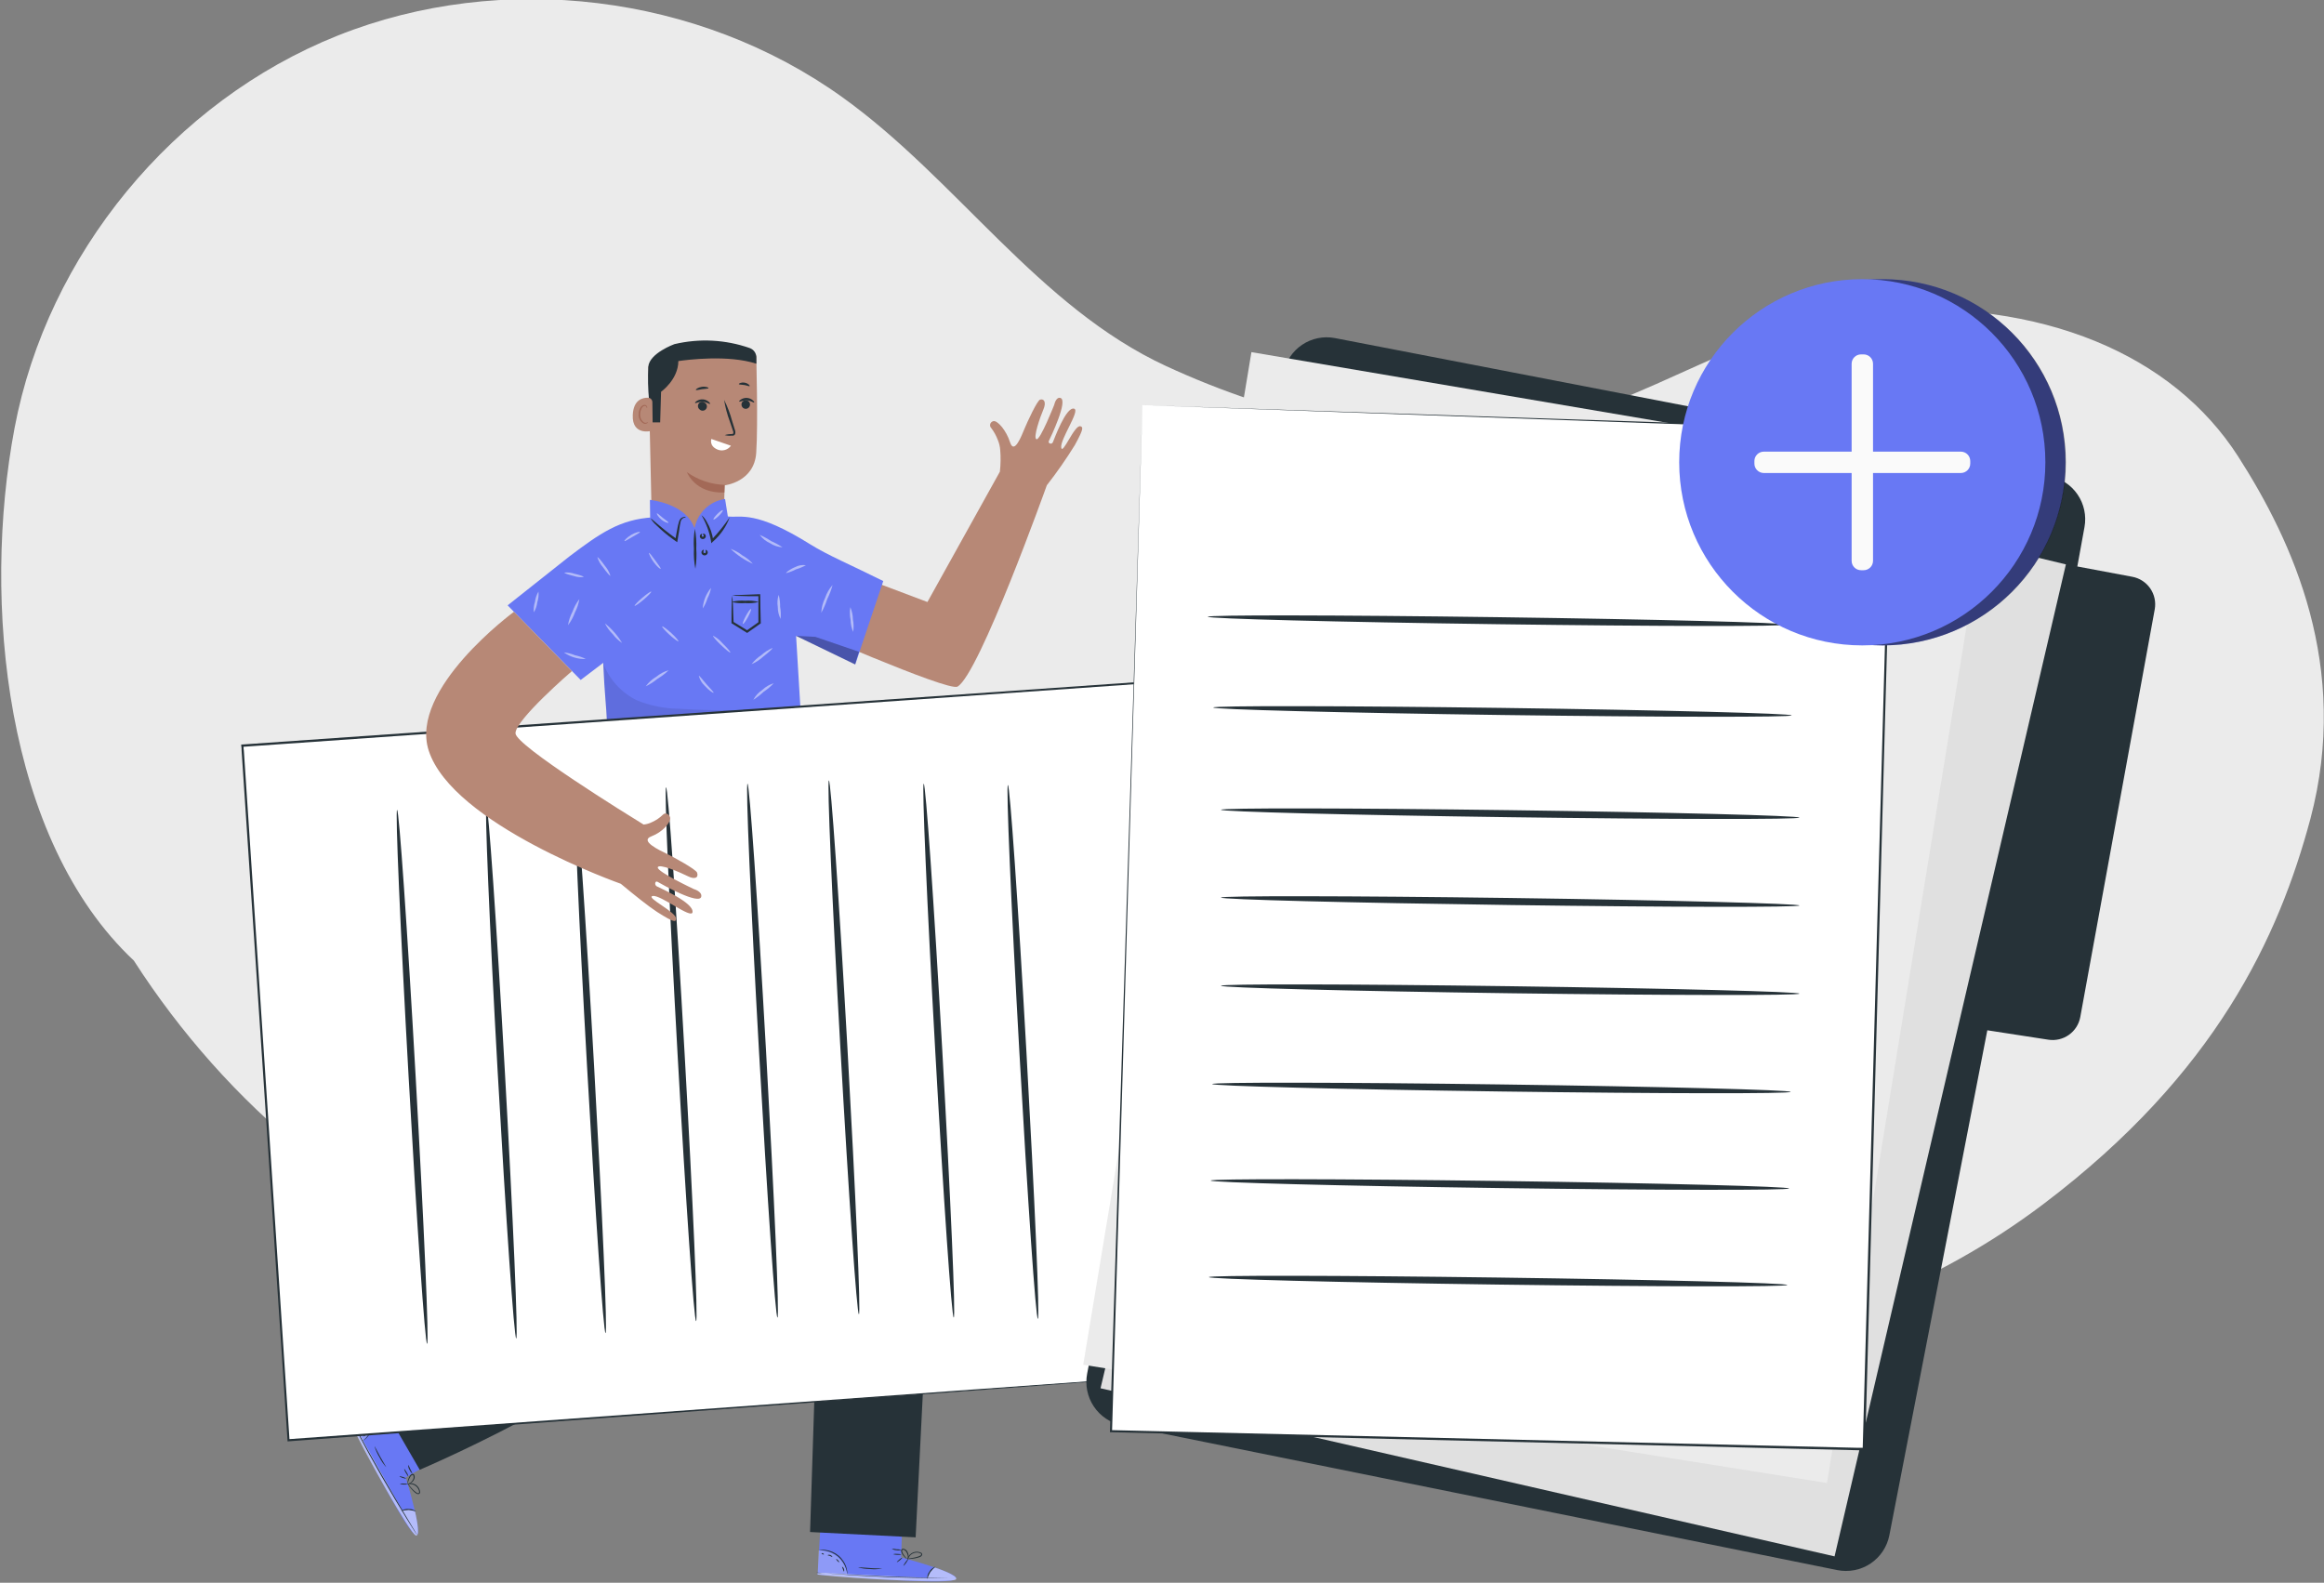 <svg width="508" height="346" viewBox="0 0 508 346" fill="none" xmlns="http://www.w3.org/2000/svg">
  <rect x="0" y="0" width="508" height="346" fill="#808080" stroke="none"/>
  <g clip-path="url(#clip0_46_3)">
  <path d="M29.269 209.999C1.07 183.574 -3.981 131.533 3.182 93.572C10.345 55.611 37.903 22.116 73.798 7.79C109.693 -6.537 152.731 -1.301 184.137 21.259C209.149 39.194 226.948 67.108 254.92 80.034C278.797 91.067 307.638 98.206 333.538 93.592C359.438 88.977 383.354 69.79 409.6 67.956C446.748 65.303 475.026 77.648 489.234 99.784C501.153 118.37 513.831 145.81 505.02 179.029C498.114 204.803 484.379 234.649 446.807 263.105C399.023 299.34 338.047 302.772 273.894 302.545C231.467 302.407 156.944 294.716 116.343 279.985C79.471 266.615 49.693 241.738 29.279 210.028" fill="#EBEBEB"/>
  <path d="M149.81 122.324C150.866 122.389 151.923 122.242 152.92 121.89C153.918 121.539 154.834 120.992 155.615 120.28C156.397 119.568 157.027 118.707 157.469 117.747C157.911 116.787 158.155 115.748 158.187 114.692C158.296 110.413 158.394 106.094 158.394 106.094C158.394 106.094 164.867 105.404 165.301 98.995C165.735 92.586 165.301 77.776 165.301 77.776C161.725 76.028 157.747 75.264 153.777 75.564C149.807 75.864 145.989 77.216 142.716 79.482L141.73 80.172L142.489 114.682C142.545 116.636 143.325 118.499 144.678 119.911C146.031 121.323 147.86 122.183 149.81 122.324V122.324Z" fill="#B78876"/>
  <path d="M162.351 89.095C162.219 88.965 162.13 88.798 162.093 88.616C162.057 88.434 162.075 88.245 162.146 88.074C162.216 87.903 162.337 87.756 162.491 87.653C162.645 87.55 162.826 87.495 163.012 87.495C163.198 87.495 163.379 87.55 163.533 87.653C163.688 87.756 163.808 87.903 163.879 88.074C163.949 88.245 163.968 88.434 163.931 88.616C163.894 88.798 163.805 88.965 163.673 89.095C163.497 89.27 163.26 89.368 163.012 89.368C162.764 89.368 162.527 89.27 162.351 89.095V89.095Z" fill="#263238"/>
  <path d="M164.847 87.981C164.739 88.09 164.127 87.567 163.249 87.528C162.371 87.488 161.7 87.902 161.601 87.784C161.503 87.666 161.67 87.538 161.956 87.331C162.349 87.078 162.812 86.957 163.278 86.985C163.744 87.014 164.188 87.194 164.541 87.498C164.808 87.725 164.897 87.932 164.847 87.981Z" fill="#263238"/>
  <path d="M153.954 87.981C154.083 88.036 154.197 88.119 154.289 88.224C154.381 88.329 154.449 88.453 154.487 88.587C154.525 88.721 154.533 88.862 154.509 88.999C154.486 89.137 154.432 89.267 154.352 89.382C154.271 89.496 154.167 89.59 154.045 89.659C153.923 89.727 153.788 89.767 153.649 89.777C153.509 89.786 153.37 89.764 153.24 89.713C153.11 89.662 152.994 89.582 152.899 89.48C152.719 89.331 152.602 89.12 152.57 88.889C152.538 88.658 152.594 88.423 152.726 88.231C152.858 88.038 153.057 87.902 153.284 87.849C153.511 87.795 153.75 87.829 153.954 87.942V87.981Z" fill="#263238"/>
  <path d="M155.198 88.297C155.089 88.405 154.487 87.883 153.599 87.843C152.711 87.804 152.05 88.218 151.961 88.1C151.873 87.981 152.021 87.853 152.317 87.646C152.708 87.393 153.171 87.272 153.637 87.302C154.103 87.332 154.546 87.512 154.902 87.814C155.168 88.04 155.267 88.248 155.198 88.297Z" fill="#263238"/>
  <path d="M158.424 95.12C158.888 94.963 159.375 94.886 159.865 94.893C160.101 94.893 160.279 94.834 160.309 94.706C160.327 94.474 160.279 94.241 160.17 94.035C159.973 93.444 159.776 92.842 159.559 92.211C158.975 90.656 158.545 89.048 158.276 87.409C159.023 88.893 159.615 90.449 160.042 92.053L160.614 93.897C160.752 94.208 160.779 94.555 160.693 94.883C160.655 94.97 160.598 95.046 160.526 95.108C160.455 95.169 160.37 95.214 160.279 95.238C160.145 95.257 160.009 95.257 159.874 95.238C159.388 95.286 158.896 95.246 158.424 95.12V95.12Z" fill="#263238"/>
  <path d="M155.494 95.958L159.776 97.437C159.45 97.891 158.979 98.22 158.441 98.371C157.903 98.521 157.33 98.484 156.816 98.265C154.951 97.467 155.494 95.958 155.494 95.958Z" fill="white"/>
  <path d="M158.404 105.995C155.436 105.904 152.561 104.932 150.146 103.205C150.146 103.205 151.902 107.928 158.335 107.662L158.404 105.995Z" fill="#A36957"/>
  <path d="M163.89 76.09C158.593 74.233 152.874 73.935 147.413 75.232C147.413 75.232 141.957 77.204 141.71 80.162C141.591 82.575 141.644 84.994 141.868 87.4V87.4L142.331 92.329H144.305L144.502 85.644C144.502 85.644 148.251 82.992 148.281 78.93C150.116 78.664 159.134 77.49 165.331 79.511V78.082C165.319 77.644 165.175 77.219 164.918 76.864C164.661 76.508 164.303 76.239 163.89 76.09Z" fill="#263238"/>
  <path d="M142.598 87.922C142.598 87.661 142.494 87.41 142.309 87.225C142.124 87.04 141.873 86.936 141.611 86.936C140.417 86.936 138.464 87.409 138.316 90.722C138.109 95.445 142.637 94.213 142.657 94.075C142.677 93.937 142.637 89.756 142.598 87.922Z" fill="#B78876"/>
  <path d="M141.641 92.26C141.641 92.26 141.552 92.32 141.414 92.379C141.217 92.457 140.999 92.457 140.802 92.379C140.505 92.173 140.269 91.892 140.116 91.564C139.964 91.237 139.901 90.875 139.934 90.515C139.942 90.108 140.04 89.707 140.22 89.342C140.269 89.197 140.353 89.065 140.465 88.96C140.577 88.856 140.713 88.78 140.861 88.74C140.957 88.717 141.058 88.729 141.145 88.775C141.232 88.82 141.299 88.895 141.335 88.987C141.394 89.125 141.335 89.214 141.384 89.224C141.434 89.234 141.493 89.145 141.463 88.948C141.439 88.832 141.376 88.728 141.286 88.652C141.163 88.546 141.003 88.492 140.842 88.504C140.645 88.536 140.46 88.617 140.303 88.739C140.146 88.861 140.022 89.021 139.944 89.204C139.727 89.604 139.612 90.051 139.608 90.505C139.567 90.924 139.649 91.345 139.846 91.717C140.042 92.089 140.344 92.394 140.713 92.596C140.838 92.641 140.972 92.657 141.104 92.642C141.236 92.626 141.362 92.58 141.473 92.507C141.631 92.379 141.661 92.27 141.641 92.26Z" fill="#A36957"/>
  <path d="M236.173 93.187C234.891 92.744 232.227 99.646 231.97 97.831C231.714 96.017 236.163 89.756 234.802 89.342C233.026 88.8 230.411 96.086 230.145 96.678C229.878 97.269 229 96.915 229.267 96.392C229.652 95.623 233.539 87.518 231.802 86.995C230.816 86.69 230.451 88.474 230.451 88.474C230.451 88.474 227.372 96.303 226.563 96.017C225.754 95.731 227.392 91.087 228.063 89.539C228.734 87.991 228.27 87.094 227.353 87.36C226.731 87.538 224.58 92.182 223.949 93.71C223.317 95.238 221.689 99.458 220.801 96.717C219.913 93.976 218.196 92.211 217.397 92.053C217.21 92.035 217.023 92.076 216.861 92.17C216.698 92.264 216.569 92.406 216.492 92.577C216.415 92.748 216.393 92.938 216.43 93.122C216.466 93.306 216.56 93.473 216.697 93.602C217.282 94.379 217.753 95.235 218.098 96.145C218.406 96.865 218.589 97.632 218.64 98.413C218.768 99.98 218.742 101.555 218.561 103.116L202.725 131.602L177.309 122.018L173.816 136.532C173.816 136.532 207.205 151.233 209.287 150.099C214.003 147.536 228.823 106.084 228.823 106.084C231.02 103.272 233.062 100.343 234.94 97.309C237.022 93.552 236.696 93.355 236.173 93.187Z" fill="#B78876"/>
  <path d="M193.046 127.007C185.982 123.487 180.979 121.407 177.111 118.991C165.104 111.488 161.986 113.223 159.174 112.907C156.826 113.657 153.362 115.077 152.04 115.333C150.718 115.589 145.874 114.022 142.746 113.095C135.494 113.499 131.093 116.634 124.453 121.643L110.965 132.332L126.93 148.64L131.863 144.893C132.159 152.278 132.425 152.347 132.8 159.92L133.116 189.086L178.236 191.058L175.395 161.921L174.013 138.997L186.949 145.248L193.076 127.007" fill="#6878F4"/>
  <path d="M142.124 113.962L142.065 109.279C142.065 109.279 150.126 110.028 151.833 115.599L142.124 113.962Z" fill="#6878F4"/>
  <path d="M159.213 113.617L158.493 109.082C156.829 109.315 155.283 110.073 154.08 111.245C152.877 112.417 152.079 113.943 151.803 115.599L159.213 113.617Z" fill="#6878F4"/>
  <path d="M160.042 130.192C160.553 130.097 161.072 130.055 161.591 130.064C162.578 130.064 164.127 129.945 165.962 129.896H166.179V130.113C166.179 131.898 166.248 133.939 166.298 136.137V136.266L166.189 136.345L165.755 136.65L163.456 138.267L163.318 138.366L163.18 138.277L160.003 136.305L159.894 136.236V136.118C159.894 134.294 159.894 132.795 159.953 131.77C159.942 131.252 159.971 130.734 160.042 130.221C160.123 130.771 160.176 131.323 160.2 131.878C160.2 132.913 160.318 134.363 160.358 136.088L160.259 135.901L163.466 137.873H163.16L165.459 136.246L165.883 135.94L165.775 136.147C165.775 133.958 165.775 131.908 165.775 130.133L165.992 130.34C164.255 130.34 162.805 130.34 161.769 130.281C161.192 130.282 160.616 130.252 160.042 130.192V130.192Z" fill="#263238"/>
  <path d="M165.834 131.592C164.868 131.838 163.867 131.921 162.874 131.839C161.88 131.923 160.879 131.836 159.914 131.582C160.878 131.323 161.88 131.237 162.874 131.326C163.868 131.238 164.871 131.328 165.834 131.592V131.592Z" fill="#263238"/>
  <path d="M152.001 124.345C151.721 122.907 151.615 121.44 151.685 119.977C151.579 118.515 151.648 117.045 151.892 115.599C152.16 117.039 152.263 118.504 152.198 119.967C152.298 121.429 152.232 122.898 152.001 124.345V124.345Z" fill="#263238"/>
  <path d="M153.609 116.763C153.609 116.704 153.816 116.585 154.073 116.763C154.149 116.831 154.208 116.917 154.244 117.014C154.28 117.11 154.292 117.213 154.28 117.315C154.252 117.445 154.186 117.564 154.09 117.657C153.994 117.749 153.873 117.811 153.741 117.834C153.61 117.858 153.475 117.841 153.353 117.787C153.231 117.733 153.128 117.644 153.057 117.532C153.005 117.444 152.977 117.343 152.977 117.241C152.977 117.139 153.005 117.038 153.057 116.95C153.224 116.654 153.481 116.684 153.481 116.743C153.481 116.802 153.402 116.911 153.392 117.068C153.382 117.226 153.461 117.354 153.649 117.325C153.836 117.295 153.856 117.177 153.797 116.999C153.737 116.822 153.609 116.832 153.609 116.763Z" fill="#263238"/>
  <path d="M154.221 120.253C154.221 120.184 154.477 120.184 154.635 120.48C154.68 120.568 154.704 120.666 154.704 120.766C154.704 120.865 154.68 120.963 154.635 121.052C154.571 121.165 154.477 121.259 154.363 121.323C154.249 121.387 154.119 121.418 153.989 121.412C153.858 121.407 153.732 121.366 153.623 121.294C153.514 121.222 153.427 121.121 153.372 121.002C153.336 120.91 153.322 120.81 153.33 120.711C153.339 120.612 153.37 120.516 153.422 120.431C153.609 120.145 153.856 120.174 153.856 120.233C153.856 120.293 153.777 120.401 153.757 120.569C153.737 120.736 153.757 120.884 154.004 120.904C154.25 120.924 154.28 120.776 154.28 120.588C154.28 120.401 154.201 120.322 154.221 120.253Z" fill="#263238"/>
  <path d="M149.919 113.144C149.919 113.144 149.741 113.144 149.495 113.193C149.318 113.26 149.16 113.37 149.036 113.513C148.912 113.656 148.826 113.827 148.784 114.012C148.645 114.613 148.543 115.222 148.478 115.836C148.36 116.565 148.232 117.325 148.104 118.113L148.034 118.528L147.709 118.301L147.117 117.887C145.837 116.968 144.63 115.953 143.506 114.85C143.012 114.42 142.586 113.918 142.243 113.361C142.351 113.253 144.443 115.333 147.413 117.463L147.995 117.877L147.6 118.054L148.025 115.747C148.12 115.118 148.269 114.498 148.469 113.893C148.539 113.672 148.668 113.474 148.841 113.319C149.015 113.165 149.227 113.06 149.455 113.016C149.791 112.947 149.939 113.144 149.919 113.144Z" fill="#263238"/>
  <path d="M159.509 113.075C158.773 115.077 157.557 116.867 155.967 118.291L155.839 118.399L155.474 118.754L155.415 118.251C155.059 116.271 154.358 114.369 153.343 112.631C153.816 113.016 154.203 113.496 154.477 114.041C155.235 115.309 155.725 116.718 155.918 118.182L155.494 118.035L155.602 117.916C157.037 116.413 158.343 114.794 159.509 113.075V113.075Z" fill="#263238"/>
  <path opacity="0.3" d="M173.984 138.997L178.217 139.214L187.748 142.478L186.919 145.248L173.984 138.997Z" fill="black"/>
  <g opacity="0.3">
  <path opacity="0.3" d="M175.434 154.467C166.427 155.346 157.363 155.501 148.33 154.931C145.228 154.894 142.159 154.279 139.283 153.116C135.811 151.452 133.133 148.492 131.823 144.874L132.633 157.435L175.434 154.467Z" fill="black"/>
  </g>
  <g opacity="0.7">
  <path opacity="0.7" d="M133.432 125.863C133.313 125.942 132.583 125.104 131.794 123.98C131.242 123.35 130.829 122.611 130.58 121.811C130.699 121.732 131.429 122.57 132.218 123.684C132.769 124.319 133.182 125.061 133.432 125.863V125.863Z" fill="white"/>
  </g>
  <g opacity="0.7">
  <path opacity="0.7" d="M124.157 136.67C124.321 135.637 124.655 134.637 125.144 133.712C125.495 132.722 126.001 131.793 126.644 130.961C126.472 131.993 126.139 132.991 125.657 133.919C125.308 134.91 124.801 135.839 124.157 136.67V136.67Z" fill="white"/>
  </g>
  <g opacity="0.7">
  <path opacity="0.7" d="M136.007 140.575C135.204 140.042 134.5 139.375 133.925 138.603C133.231 137.926 132.657 137.135 132.228 136.266C133.738 137.47 135.018 138.936 136.007 140.594V140.575Z" fill="white"/>
  </g>
  <g opacity="0.7">
  <path opacity="0.7" d="M142.351 129.334C142.44 129.443 141.7 130.222 140.694 131.079C139.687 131.937 138.789 132.539 138.72 132.43C138.651 132.322 139.381 131.543 140.388 130.685C141.394 129.827 142.262 129.226 142.351 129.334Z" fill="white"/>
  </g>
  <g opacity="0.7">
  <path opacity="0.7" d="M144.413 124.345C144.315 124.444 143.555 123.812 142.854 122.836C142.154 121.86 141.789 120.943 141.868 120.864C141.947 120.785 142.549 121.574 143.229 122.511C143.91 123.448 144.522 124.246 144.413 124.345Z" fill="white"/>
  </g>
  <g opacity="0.7">
  <path opacity="0.7" d="M146.16 146.51C145.431 147.23 144.616 147.856 143.733 148.374C142.945 149.03 142.081 149.586 141.157 150.03C141.763 149.188 142.54 148.482 143.437 147.96C144.235 147.295 145.162 146.801 146.16 146.51V146.51Z" fill="white"/>
  </g>
  <g opacity="0.7">
  <path opacity="0.7" d="M148.301 140.19C148.202 140.289 147.314 139.648 146.328 138.75C145.341 137.853 144.65 137.045 144.749 136.946C144.848 136.847 145.736 137.478 146.722 138.376C147.709 139.273 148.36 140.082 148.301 140.19Z" fill="white"/>
  </g>
  <g opacity="0.7">
  <path opacity="0.7" d="M153.609 133.012C153.724 131.359 154.359 129.785 155.425 128.516C155.282 129.318 155.015 130.093 154.635 130.813C154.405 131.593 154.059 132.334 153.609 133.012Z" fill="white"/>
  </g>
  <g opacity="0.7">
  <path opacity="0.7" d="M155.977 151.43C155.898 151.539 154.941 150.928 154.004 149.873C153.39 149.29 152.955 148.544 152.751 147.723C152.879 147.654 153.52 148.532 154.389 149.537C155.257 150.543 156.076 151.322 155.977 151.43Z" fill="white"/>
  </g>
  <g opacity="0.7">
  <path opacity="0.7" d="M159.638 142.635C159.539 142.744 158.651 142.004 157.575 140.989C156.5 139.973 155.77 139.076 155.869 138.967C156.655 139.383 157.355 139.946 157.931 140.624C158.967 141.629 159.736 142.537 159.638 142.635Z" fill="white"/>
  </g>
  <g opacity="0.7">
  <path opacity="0.7" d="M169.139 149.36C168.479 150.059 167.741 150.681 166.939 151.213C166.241 151.877 165.477 152.469 164.66 152.978C165.13 152.108 165.808 151.366 166.633 150.819C167.34 150.14 168.199 149.639 169.139 149.36V149.36Z" fill="white"/>
  </g>
  <g opacity="0.7">
  <path opacity="0.7" d="M168.863 141.649C168.952 141.768 167.995 142.635 166.732 143.621C166.013 144.281 165.185 144.811 164.285 145.189C164.876 144.413 165.597 143.746 166.416 143.217C167.139 142.562 167.966 142.032 168.863 141.649V141.649Z" fill="white"/>
  </g>
  <g opacity="0.7">
  <path opacity="0.7" d="M170.629 135.299C170.221 134.493 170.011 133.6 170.017 132.696C169.863 131.806 169.931 130.892 170.215 130.034C170.438 130.89 170.544 131.772 170.53 132.657C170.685 133.529 170.718 134.418 170.629 135.299V135.299Z" fill="white"/>
  </g>
  <g opacity="0.7">
  <path opacity="0.7" d="M164.147 133.14C164.275 133.209 163.979 133.988 163.496 134.885C163.012 135.783 162.509 136.453 162.39 136.384C162.272 136.315 162.558 135.536 163.042 134.639C163.525 133.742 164.009 133.071 164.147 133.14Z" fill="white"/>
  </g>
  <g opacity="0.7">
  <path opacity="0.7" d="M164.561 123.25C162.763 122.457 161.12 121.352 159.707 119.987C160.637 120.309 161.505 120.79 162.272 121.407C163.134 121.888 163.908 122.511 164.561 123.25V123.25Z" fill="white"/>
  </g>
  <g opacity="0.7">
  <path opacity="0.7" d="M171.053 119.642C170.075 119.588 169.128 119.275 168.31 118.735C167.415 118.336 166.64 117.711 166.061 116.92C166.931 117.3 167.767 117.755 168.557 118.281C169.427 118.661 170.262 119.116 171.053 119.642Z" fill="white"/>
  </g>
  <g opacity="0.7">
  <path opacity="0.7" d="M176.164 123.556C175.483 123.934 174.761 124.235 174.013 124.453C173.322 124.818 172.59 125.099 171.833 125.292C171.754 125.183 172.583 124.463 173.806 123.97C174.529 123.586 175.354 123.441 176.164 123.556Z" fill="white"/>
  </g>
  <g opacity="0.7">
  <path opacity="0.7" d="M179.529 133.949C179.57 132.834 179.85 131.742 180.348 130.744C180.695 129.685 181.256 128.709 181.995 127.875C181.711 128.933 181.321 129.961 180.831 130.941C180.495 131.983 180.059 132.99 179.529 133.949Z" fill="white"/>
  </g>
  <g opacity="0.7">
  <path opacity="0.7" d="M186.485 138.139C186.129 137.289 185.939 136.379 185.922 135.457C185.739 134.557 185.722 133.632 185.873 132.726C186.229 133.573 186.42 134.48 186.436 135.398C186.619 136.301 186.635 137.23 186.485 138.139V138.139Z" fill="white"/>
  </g>
  <g opacity="0.7">
  <path opacity="0.7" d="M117.704 129.324C117.784 130.109 117.697 130.902 117.448 131.651C117.359 132.434 117.1 133.188 116.688 133.86C116.608 133.078 116.695 132.288 116.945 131.543C117.034 130.757 117.294 130 117.704 129.324V129.324Z" fill="white"/>
  </g>
  <g opacity="0.7">
  <path opacity="0.7" d="M128.045 144.055C126.331 144.114 124.647 143.608 123.249 142.615C124.083 142.709 124.9 142.918 125.677 143.237C126.5 143.4 127.297 143.675 128.045 144.055V144.055Z" fill="white"/>
  </g>
  <g opacity="0.7">
  <path opacity="0.7" d="M139.895 116.299C139.944 116.437 139.164 116.822 138.247 117.364C137.329 117.906 136.599 118.35 136.5 118.281C136.402 118.212 137.013 117.482 137.98 116.92C138.947 116.358 139.855 116.171 139.895 116.299Z" fill="white"/>
  </g>
  <g opacity="0.7">
  <path opacity="0.7" d="M127.551 126.14C126.826 126.227 126.09 126.146 125.4 125.903C124.246 125.637 123.328 125.311 123.368 125.173C124.093 125.086 124.829 125.167 125.519 125.41C126.653 125.676 127.64 125.962 127.551 126.14Z" fill="white"/>
  </g>
  <g opacity="0.7">
  <path opacity="0.7" d="M146.12 114.268C146.071 114.396 145.311 114.189 144.581 113.598C143.851 113.006 143.496 112.296 143.594 112.227C143.693 112.158 144.216 112.651 144.897 113.213C145.578 113.775 146.179 114.13 146.12 114.268Z" fill="white"/>
  </g>
  <g opacity="0.7">
  <path opacity="0.7" d="M158 111.527C158.098 111.626 157.724 112.168 157.161 112.73C156.599 113.292 156.056 113.657 155.957 113.558C155.859 113.46 156.234 112.927 156.796 112.365C157.358 111.803 157.901 111.428 158 111.527Z" fill="white"/>
  </g>
  <path d="M94.942 319.366L88.706 322.975C88.706 322.975 93.294 337.952 90.482 335.29C87.966 332.914 78.563 314.909 76.343 310.462L75.85 309.476L86.466 303.708L94.942 319.366Z" fill="#6878F4"/>
  <g opacity="0.5">
  <path opacity="0.5" d="M79.214 315.057C80.399 314.072 81.179 312.686 81.405 311.162C81.627 309.656 81.275 308.122 80.418 306.863L76.087 309.358L79.214 315.057Z" fill="white"/>
  </g>
  <path opacity="0.5" d="M90.719 330.429C90.719 330.429 92.031 335.842 90.936 335.694C89.841 335.546 79.658 317.719 75.85 309.466L76.215 309.289L87.917 330.192C87.917 330.192 90.147 329.541 90.719 330.429Z" fill="white"/>
  <path d="M76.087 309.042C76.121 309.138 76.163 309.231 76.215 309.319L76.6 310.117L78.1 313.075C79.382 315.53 81.198 318.883 83.289 322.541C85.381 326.199 87.335 329.443 88.795 331.839L90.531 334.609L91.015 335.349L91.192 335.605C91.159 335.507 91.113 335.414 91.054 335.329L90.6 334.56L88.923 331.75C87.502 329.384 85.569 326.1 83.477 322.442C81.385 318.784 79.53 315.432 78.238 313.006L76.679 310.127C76.521 309.841 76.383 309.585 76.245 309.348C76.106 309.111 76.097 309.033 76.087 309.042Z" fill="#263238"/>
  <path d="M87.67 330.32C88.213 330.183 88.768 330.104 89.328 330.084C89.885 330.135 90.435 330.251 90.966 330.429C90.513 330.044 89.932 329.843 89.338 329.867C88.745 329.809 88.152 329.971 87.67 330.32V330.32Z" fill="#263238"/>
  <path d="M87.374 324.385C87.951 324.555 88.561 324.582 89.15 324.464C88.873 324.346 88.572 324.295 88.272 324.316C87.971 324.269 87.664 324.293 87.374 324.385V324.385Z" fill="#263238"/>
  <path d="M87.325 322.738C87.325 322.797 87.611 322.945 88.006 323.073C88.4 323.201 88.736 323.27 88.755 323.211C88.775 323.152 88.469 323.004 88.075 322.866C87.68 322.728 87.345 322.679 87.325 322.738Z" fill="#263238"/>
  <path d="M88.341 321.091C88.395 321.408 88.52 321.707 88.706 321.969C88.953 322.422 89.209 322.768 89.259 322.738C89.204 322.422 89.08 322.122 88.894 321.86C88.647 321.407 88.4 321.072 88.341 321.091Z" fill="#263238"/>
  <path d="M89.229 320.204C89.202 320.577 89.292 320.949 89.486 321.269C89.742 321.821 90.097 322.176 90.147 322.137C90.024 321.794 89.868 321.464 89.683 321.151C89.557 320.823 89.406 320.507 89.229 320.204V320.204Z" fill="#263238"/>
  <path d="M89.042 324.148C89.181 324.506 89.377 324.839 89.624 325.134C89.878 325.471 90.162 325.785 90.472 326.071C90.653 326.25 90.855 326.406 91.074 326.534C91.141 326.576 91.216 326.603 91.294 326.615C91.372 326.627 91.452 326.623 91.528 326.603C91.61 326.578 91.683 326.529 91.738 326.462C91.793 326.396 91.826 326.314 91.834 326.228C91.804 325.738 91.605 325.274 91.27 324.914C90.935 324.554 90.486 324.322 89.999 324.256C89.712 324.215 89.419 324.235 89.14 324.316C89.038 324.34 88.941 324.383 88.854 324.444C89.226 324.377 89.607 324.377 89.979 324.444C90.371 324.517 90.734 324.702 91.025 324.976C91.38 325.296 91.597 325.742 91.627 326.219C91.627 326.445 91.37 326.495 91.163 326.376C90.965 326.249 90.777 326.108 90.6 325.952C90.292 325.679 90.005 325.383 89.742 325.065C89.298 324.503 89.071 324.148 89.042 324.148Z" fill="#263238"/>
  <path d="M89.16 324.424C89.443 324.424 89.716 324.323 89.93 324.138C90.176 323.961 90.373 323.723 90.502 323.448C90.595 323.275 90.644 323.082 90.644 322.886C90.644 322.69 90.595 322.497 90.502 322.324C90.415 322.241 90.301 322.195 90.181 322.195C90.062 322.195 89.947 322.241 89.861 322.324C89.713 322.437 89.591 322.582 89.505 322.748C89.36 323.009 89.247 323.287 89.17 323.576C89.075 323.831 89.047 324.106 89.091 324.375C89.091 324.375 89.16 324.079 89.318 323.616C89.411 323.35 89.533 323.095 89.683 322.856C89.811 322.6 90.137 322.284 90.334 322.511C90.394 322.657 90.421 322.813 90.412 322.97C90.404 323.127 90.36 323.28 90.285 323.418C90.169 323.668 90.001 323.89 89.791 324.069C89.593 324.207 89.381 324.326 89.16 324.424V324.424Z" fill="#263238"/>
  <path d="M80.546 306.923C80.546 306.923 80.842 307.347 81.158 308.096C81.577 309.074 81.717 310.149 81.563 311.202C81.384 312.254 80.924 313.239 80.231 314.051C79.698 314.663 79.244 314.949 79.244 314.978C79.359 314.938 79.466 314.878 79.56 314.801C79.834 314.614 80.086 314.395 80.31 314.15C81.061 313.341 81.558 312.33 81.74 311.241C81.903 310.15 81.739 309.034 81.267 308.037C81.125 307.738 80.953 307.453 80.754 307.189C80.645 307.001 80.556 306.913 80.546 306.923Z" fill="#263238"/>
  <path d="M81.859 316.152C82.115 316.995 82.477 317.803 82.934 318.557C83.329 319.348 83.83 320.082 84.424 320.736C84.473 320.736 83.832 319.75 83.122 318.459C82.411 317.167 81.918 316.122 81.859 316.152Z" fill="#263238"/>
  <path d="M80.112 313.085C80.053 313.085 79.945 313.292 79.767 313.529C79.589 313.765 79.422 313.943 79.451 313.992C79.481 314.042 79.747 313.933 79.945 313.657C80.142 313.381 80.171 313.095 80.112 313.085Z" fill="#263238"/>
  <path d="M80.892 311.113C80.833 311.113 80.734 311.291 80.655 311.547C80.576 311.803 80.576 312.02 80.655 312.04C80.734 312.06 80.813 311.862 80.892 311.606C80.971 311.35 80.951 311.133 80.892 311.113Z" fill="#263238"/>
  <path d="M80.606 309.092C80.556 309.092 80.684 309.338 80.734 309.614C80.783 309.89 80.734 310.127 80.813 310.147C80.892 310.167 81.01 309.91 80.941 309.575C80.872 309.24 80.645 309.042 80.606 309.092Z" fill="#263238"/>
  <path d="M80.28 307.741C80.221 307.741 80.191 307.879 80.211 308.037C80.231 308.195 80.3 308.323 80.359 308.313C80.418 308.303 80.448 308.165 80.428 308.007C80.408 307.849 80.28 307.731 80.28 307.741Z" fill="#263238"/>
  <path d="M197.21 333.239L196.983 340.447C196.983 340.447 212.138 344.46 208.389 345.436C205.034 346.323 184.778 344.775 179.835 344.312L178.72 344.203L179.43 332.154L197.21 333.239Z" fill="#6878F4"/>
  <g opacity="0.5">
  <path opacity="0.5" d="M185.242 344.302C185.042 342.765 184.275 341.358 183.091 340.358C181.936 339.383 180.457 338.876 178.947 338.938L178.759 343.957L185.242 344.302Z" fill="white"/>
  </g>
  <path opacity="0.5" d="M204.383 342.675C204.383 342.675 209.671 344.42 208.971 345.268C208.27 346.116 187.748 345.337 178.72 344.203V343.799L202.656 344.923C202.656 344.923 203.327 342.675 204.383 342.675Z" fill="white"/>
  <path d="M178.483 343.779H178.789L179.677 343.858L182.933 344.124C185.695 344.331 189.504 344.568 193.717 344.736C197.93 344.903 201.758 344.962 204.521 344.972H207.787H208.685C208.786 344.987 208.889 344.987 208.991 344.972C208.889 344.958 208.786 344.958 208.685 344.972H207.787L204.521 344.913C201.758 344.864 197.94 344.775 193.727 344.617C189.514 344.46 185.705 344.243 182.943 344.075L179.677 343.878H178.789C178.692 343.832 178.589 343.798 178.483 343.779V343.779Z" fill="#263238"/>
  <path d="M202.686 345.199C202.853 344.667 203.078 344.154 203.357 343.671C203.698 343.224 204.088 342.817 204.521 342.458C203.955 342.645 203.474 343.03 203.169 343.543C202.809 344.016 202.637 344.606 202.686 345.199Z" fill="#263238"/>
  <path d="M197.486 342.31C197.486 342.31 197.802 342.044 198.078 341.64C198.354 341.235 198.542 340.88 198.493 340.851C198.443 340.821 198.177 341.117 197.901 341.521C197.624 341.926 197.437 342.271 197.486 342.31Z" fill="#263238"/>
  <path d="M196.055 341.482C196.055 341.531 196.391 341.354 196.707 341.087C197.022 340.821 197.259 340.565 197.22 340.516C197.18 340.466 196.884 340.654 196.569 340.92C196.253 341.186 196.016 341.442 196.055 341.482Z" fill="#263238"/>
  <path d="M195.197 339.756C195.811 339.924 196.454 339.954 197.082 339.845C196.784 339.725 196.464 339.671 196.144 339.687C195.827 339.642 195.504 339.666 195.197 339.756Z" fill="#263238"/>
  <path d="M194.931 338.544C195.234 338.759 195.595 338.88 195.967 338.889C196.331 338.958 196.707 338.924 197.052 338.79C196.702 338.713 196.345 338.674 195.986 338.672C195.639 338.599 195.286 338.556 194.931 338.544V338.544Z" fill="#263238"/>
  <path d="M198.157 340.762C198.538 340.835 198.93 340.835 199.312 340.762C199.729 340.726 200.142 340.65 200.545 340.535C200.794 340.479 201.036 340.393 201.265 340.279C201.405 340.202 201.511 340.075 201.561 339.924C201.585 339.84 201.582 339.751 201.554 339.668C201.526 339.585 201.473 339.513 201.403 339.461C201.124 339.313 200.816 339.229 200.5 339.215C200.185 339.201 199.87 339.257 199.579 339.378C199.287 339.5 199.027 339.684 198.815 339.918C198.603 340.153 198.446 340.431 198.354 340.733C198.333 340.837 198.333 340.944 198.354 341.048C198.482 340.689 198.673 340.355 198.917 340.062C199.181 339.77 199.523 339.561 199.903 339.461C200.13 339.392 200.369 339.37 200.604 339.395C200.84 339.421 201.068 339.493 201.275 339.608C201.453 339.747 201.374 339.963 201.166 340.072C200.956 340.182 200.735 340.268 200.505 340.328C200.111 340.444 199.708 340.533 199.302 340.594C198.591 340.742 198.157 340.733 198.157 340.762Z" fill="#263238"/>
  <path d="M198.453 340.831C198.601 340.593 198.657 340.309 198.611 340.032C198.585 339.732 198.49 339.442 198.335 339.185C198.24 339.002 198.099 338.848 197.926 338.737C197.753 338.627 197.553 338.563 197.348 338.553C197.231 338.577 197.128 338.645 197.058 338.741C196.989 338.838 196.958 338.958 196.973 339.076C196.995 339.261 197.055 339.439 197.151 339.599C197.292 339.861 197.468 340.103 197.674 340.318C197.846 340.531 198.065 340.7 198.315 340.811C198.315 340.811 198.088 340.595 197.792 340.22C197.614 339.999 197.459 339.761 197.328 339.51C197.18 339.254 197.092 338.81 197.378 338.77C197.664 338.731 197.96 339.056 198.128 339.293C198.276 339.524 198.377 339.782 198.424 340.052C198.456 340.311 198.465 340.571 198.453 340.831V340.831Z" fill="#263238"/>
  <path d="M179.036 338.879C179.036 338.879 179.549 338.879 180.358 338.977C181.413 339.141 182.403 339.591 183.219 340.279C184.013 340.984 184.603 341.89 184.926 342.902C185.173 343.691 185.182 344.203 185.222 344.203C185.239 344.082 185.239 343.959 185.222 343.838C185.205 343.505 185.152 343.174 185.064 342.852C184.779 341.785 184.181 340.827 183.347 340.101C182.509 339.39 181.479 338.941 180.387 338.81C180.059 338.776 179.729 338.776 179.401 338.81C179.164 338.83 179.036 338.859 179.036 338.879Z" fill="#263238"/>
  <path d="M187.57 342.645C188.424 342.87 189.302 342.989 190.185 343C191.067 343.083 191.957 343.047 192.829 342.892C192.829 342.833 191.645 342.892 190.195 342.783C188.744 342.675 187.58 342.576 187.57 342.645Z" fill="#263238"/>
  <path d="M184.048 342.497C184.048 342.547 184.137 342.754 184.245 343.03C184.354 343.306 184.413 343.543 184.472 343.543C184.531 343.543 184.581 343.257 184.472 342.941C184.363 342.626 184.087 342.458 184.048 342.497Z" fill="#263238"/>
  <path d="M182.785 340.802C182.736 340.802 182.844 341.028 183.031 341.225C183.219 341.423 183.387 341.551 183.436 341.502C183.485 341.452 183.367 341.275 183.189 341.078C183.012 340.88 182.824 340.762 182.785 340.802Z" fill="#263238"/>
  <path d="M180.92 339.973C180.92 340.032 181.177 340.042 181.433 340.141C181.69 340.239 181.877 340.397 181.926 340.358C181.976 340.318 181.838 340.062 181.512 339.934C181.186 339.806 180.92 339.924 180.92 339.973Z" fill="#263238"/>
  <path d="M179.578 339.559C179.578 339.618 179.647 339.717 179.795 339.776C179.943 339.835 180.081 339.845 180.101 339.776C180.121 339.707 180.032 339.618 179.884 339.559C179.736 339.5 179.598 339.51 179.578 339.559Z" fill="#263238"/>
  <path d="M144.186 206.291C144.186 206.291 142.884 240.654 137.615 258.471C132.346 276.288 118.198 280.616 109.002 286.355C100.26 291.827 80.714 302.2 80.714 302.2L91.745 321.298C91.745 321.298 145.686 298.482 155.306 278.062C162.686 262.375 170.767 233.495 170.767 233.495L144.186 206.291Z" fill="#263238"/>
  <path d="M174.477 190.92C174.477 190.92 197.23 238.543 203.307 251.47C203.944 252.821 204.239 254.307 204.166 255.798L200.15 336.069L177.072 334.905L179.568 257.494L140.467 208.48C137.097 204.323 134.7 199.465 133.451 194.262C133.036 192.561 132.817 190.817 132.8 189.066V189.066L174.507 190.92" fill="#263238"/>
  <path d="M270.213 299.695L63.053 314.84L52.969 163.006L258.571 148.62L270.213 299.695Z" fill="white"/>
  <path d="M270.213 299.695C270.213 299.695 270.125 298.758 269.977 296.944C269.829 295.13 269.621 292.438 269.335 288.938C268.783 281.918 267.974 271.614 266.938 258.451C264.876 232.144 261.935 194.361 258.364 148.64L258.581 148.827L52.989 163.262L53.226 162.986C53.226 163.341 53.226 163.716 53.305 164.1C56.886 218.153 60.28 269.415 63.29 314.83L63.043 314.613L212.523 303.767L255.029 300.721L266.316 299.922L269.217 299.725L270.204 299.666C270.204 299.666 269.888 299.666 269.217 299.754L266.336 299.981L255.108 300.829L212.681 303.994L63.073 315.077H62.846V314.84C59.826 269.425 56.413 218.212 52.811 164.11C52.811 163.736 52.811 163.351 52.732 163.006V162.75H52.989L258.581 148.413H258.788V148.62C262.271 194.45 265.152 232.243 267.155 258.589C268.141 271.732 268.921 282.016 269.444 289.027C269.7 292.527 269.908 295.199 270.036 297.003C270.164 298.808 270.213 299.695 270.213 299.695Z" fill="#263238"/>
  <path d="M220.318 171.604C220.742 171.604 222.557 197.684 224.363 229.906C226.169 262.129 227.323 288.277 226.869 288.307C226.415 288.337 224.639 262.227 222.824 229.995C221.008 197.763 219.893 171.624 220.318 171.604Z" fill="#263238"/>
  <path d="M201.916 171.318C202.351 171.318 204.156 197.408 205.972 229.63C207.787 261.853 208.932 288.001 208.478 288.021C208.024 288.041 206.238 261.941 204.432 229.709C202.627 197.477 201.492 171.318 201.916 171.318Z" fill="#263238"/>
  <path d="M145.597 172.107C146.022 172.107 147.837 198.187 149.653 230.409C151.468 262.631 152.613 288.79 152.159 288.81C151.705 288.829 149.919 262.73 148.113 230.498C146.308 198.265 145.173 172.127 145.597 172.107Z" fill="#263238"/>
  <path d="M163.397 171.318C163.821 171.318 165.637 197.408 167.442 229.63C169.248 261.853 170.402 288.001 169.948 288.031C169.494 288.06 167.718 261.951 165.903 229.719C164.087 197.486 162.973 171.377 163.397 171.318Z" fill="#263238"/>
  <path d="M181.186 170.598C181.611 170.598 183.426 196.678 185.232 228.9C187.037 261.123 188.192 287.282 187.748 287.301C187.304 287.321 185.508 261.222 183.693 228.989C181.877 196.757 180.762 170.618 181.186 170.598Z" fill="#263238"/>
  <path d="M125.815 174.72C126.239 174.72 128.054 200.799 129.86 233.022C131.666 265.244 132.82 291.393 132.366 291.423C131.912 291.452 130.136 265.343 128.321 233.111C126.505 200.878 125.39 174.739 125.815 174.72Z" fill="#263238"/>
  <path d="M106.308 175.883C106.733 175.883 108.548 201.963 110.354 234.185C112.159 266.408 113.294 292.596 112.84 292.596C112.386 292.596 110.6 266.516 108.785 234.284C106.969 202.052 105.933 175.903 106.308 175.883Z" fill="#263238"/>
  <path d="M86.802 177.047C87.236 177.047 89.042 203.136 90.857 235.359C92.673 267.581 93.817 293.73 93.363 293.759C92.909 293.789 91.133 267.68 89.318 235.408C87.502 203.136 86.378 177.076 86.802 177.047Z" fill="#263238"/>
  <path d="M112.347 133.742C112.347 133.742 89.357 150.612 93.709 164.081C98.938 180.251 135.701 193.197 135.701 193.197C138.582 195.593 141.739 198.127 143.594 199.33C147.541 201.864 147.679 201.48 147.788 200.918C148.064 199.429 140.95 196.175 142.687 195.869C144.423 195.564 151.142 200.997 151.379 199.409C151.685 197.339 144.206 194.095 143.585 193.769C142.963 193.444 143.21 192.418 143.762 192.783C144.551 193.257 152.978 197.999 153.293 195.978C153.471 194.864 151.675 194.361 151.675 194.361C151.675 194.361 143.604 190.565 143.782 189.618C143.959 188.672 148.715 190.713 150.323 191.531C151.932 192.349 152.751 191.837 152.376 190.762C152.119 190.032 147.285 187.39 145.706 186.621C144.127 185.852 139.786 183.821 142.351 182.844C144.917 181.868 146.436 179.886 146.495 178.979C146.554 178.072 145.449 177.431 144.877 178.121C144.204 178.78 143.418 179.314 142.558 179.699C141.974 180.001 141.338 180.188 140.684 180.251C137.26 178.151 112.781 163.006 112.682 160.314C112.574 157.415 125.015 146.707 125.015 146.707L112.347 133.742Z" fill="#B78876"/>
  <path d="M154.872 84.846C154.872 84.994 154.221 84.964 153.501 85.073C152.78 85.181 152.178 85.359 152.109 85.23C152.04 85.102 152.593 84.678 153.422 84.56C154.25 84.442 154.911 84.718 154.872 84.846Z" fill="#263238"/>
  <path d="M163.861 84.392C163.762 84.511 163.298 84.264 162.686 84.165C162.075 84.067 161.562 84.106 161.512 83.968C161.463 83.83 162.025 83.515 162.785 83.653C163.545 83.791 163.959 84.294 163.861 84.392Z" fill="#263238"/>
  <path d="M280.573 81.424C272.917 119.395 245.053 262.158 237.643 300.257C237.158 302.756 237.68 305.345 239.095 307.462C240.511 309.578 242.705 311.05 245.201 311.557L401.598 343.227C402.847 343.479 404.134 343.482 405.385 343.235C406.635 342.988 407.825 342.496 408.884 341.788C409.943 341.079 410.852 340.168 411.557 339.107C412.263 338.046 412.751 336.856 412.994 335.605L434.405 225.223L447.754 227.283C449.328 227.526 450.935 227.147 452.235 226.227C453.535 225.307 454.426 223.918 454.72 222.353L471 133.209C471.145 132.417 471.133 131.605 470.963 130.817C470.794 130.03 470.471 129.284 470.013 128.622C469.555 127.96 468.97 127.395 468.293 126.959C467.616 126.522 466.859 126.224 466.067 126.08L454.079 123.832L455.647 115.215C456.099 112.729 455.551 110.167 454.123 108.083C452.695 105.999 450.502 104.561 448.021 104.083L291.772 73.901C289.291 73.433 286.725 73.96 284.629 75.368C282.534 76.776 281.077 78.952 280.573 81.424Z" fill="#263238"/>
  <path d="M292.206 85.092L240.564 303.481L401.016 340.23L451.582 123.379L292.206 85.092Z" fill="#E0E0E0"/>
  <path d="M273.548 76.978L236.775 298.344L399.358 324.187L435.154 104.428L273.548 76.978Z" fill="#EBEBEB"/>
  <path d="M249.701 88.563L242.843 312.858L407.409 316.783L413.527 94.203L249.701 88.563Z" fill="white"/>
  <path d="M249.71 88.563L413.497 93.996H413.773V94.203C412.066 156.735 409.965 233.673 407.695 316.773V317.029H407.439H406.235L242.863 313.085H242.626V312.848C246.829 180.192 249.661 90.624 249.73 88.563C249.641 90.624 247.027 180.192 243.08 312.868L242.853 312.631L406.225 316.497H407.429L407.163 316.743C409.471 233.643 411.603 156.705 413.329 94.163L413.536 94.38L249.71 88.563Z" fill="#263238"/>
  <path d="M390.449 136.542C390.449 136.976 362.131 136.926 327.223 136.453C292.315 135.98 264.007 135.25 264.007 134.826C264.007 134.402 292.325 134.442 327.243 134.915C362.161 135.388 390.458 136.118 390.449 136.542Z" fill="#263238"/>
  <path d="M391.632 156.39C391.632 156.814 363.325 156.774 328.407 156.301C293.489 155.828 265.191 155.088 265.201 154.664C265.211 154.24 293.508 154.28 328.427 154.753C363.345 155.226 391.642 155.966 391.632 156.39Z" fill="#263238"/>
  <path d="M393.33 217.216C393.33 217.64 365.012 217.601 330.104 217.128C295.196 216.654 266.878 215.925 266.888 215.491C266.898 215.057 295.196 215.106 330.124 215.589C365.052 216.073 393.33 216.792 393.33 217.216Z" fill="#263238"/>
  <path d="M393.33 197.94C393.33 198.364 365.012 198.324 330.104 197.841C295.196 197.358 266.878 196.638 266.888 196.214C266.898 195.79 295.196 195.83 330.124 196.303C365.052 196.776 393.33 197.555 393.33 197.94Z" fill="#263238"/>
  <path d="M393.33 178.733C393.33 179.157 365.012 179.117 330.104 178.644C295.196 178.171 266.878 177.441 266.888 177.017C266.898 176.593 295.196 176.633 330.124 177.106C365.052 177.579 393.33 178.309 393.33 178.733Z" fill="#263238"/>
  <path d="M391.416 238.691C391.416 239.115 363.098 239.076 328.19 238.603C293.282 238.129 264.974 237.4 264.974 236.976C264.974 236.552 293.291 236.591 328.21 237.064C363.128 237.538 391.425 238.267 391.416 238.691Z" fill="#263238"/>
  <path d="M391.08 259.802C391.08 260.226 362.763 260.186 327.854 259.713C292.946 259.24 264.629 258.5 264.639 258.076C264.649 257.652 292.946 257.692 327.874 258.165C362.802 258.638 391.08 259.378 391.08 259.802Z" fill="#263238"/>
  <path d="M390.685 280.902C390.685 281.326 362.368 281.287 327.45 280.813C292.532 280.34 264.234 279.61 264.244 279.186C264.254 278.762 292.551 278.802 327.479 279.275C362.407 279.748 390.685 280.478 390.685 280.902Z" fill="#263238"/>
  <path d="M411.474 141.087C433.576 141.087 451.494 123.164 451.494 101.056C451.494 78.947 433.576 61.024 411.474 61.024C389.372 61.024 371.455 78.947 371.455 101.056C371.455 123.164 389.372 141.087 411.474 141.087Z" fill="#6878F4"/>
  <path opacity="0.5" d="M411.514 141.087C433.638 141.087 451.573 123.164 451.573 101.056C451.573 78.947 433.638 61.024 411.514 61.024C389.39 61.024 371.455 78.947 371.455 101.056C371.455 123.164 389.39 141.087 411.514 141.087Z" fill="black"/>
  <path d="M407.074 141.087C429.176 141.087 447.093 123.164 447.093 101.056C447.093 78.947 429.176 61.024 407.074 61.024C384.972 61.024 367.055 78.947 367.055 101.056C367.055 123.164 384.972 141.087 407.074 141.087Z" fill="#6878F4"/>
  <path d="M407.37 77.471H406.798C405.664 77.471 404.745 78.389 404.745 79.521V122.6C404.745 123.732 405.664 124.651 406.798 124.651H407.37C408.503 124.651 409.422 123.732 409.422 122.6V79.521C409.422 78.389 408.503 77.471 407.37 77.471Z" fill="#FAFAFA"/>
  <path d="M383.492 100.789V101.342C383.492 102.48 384.416 103.402 385.555 103.402H428.613C429.752 103.402 430.675 102.48 430.675 101.342V100.789C430.675 99.651 429.752 98.729 428.613 98.729H385.555C384.416 98.729 383.492 99.651 383.492 100.789Z" fill="#FAFAFA"/>
  </g>
  <defs>
  <clipPath id="clip0_46_3">
  <rect width="508" height="346" fill="white"/>
  </clipPath>
  </defs>
  </svg>
  
